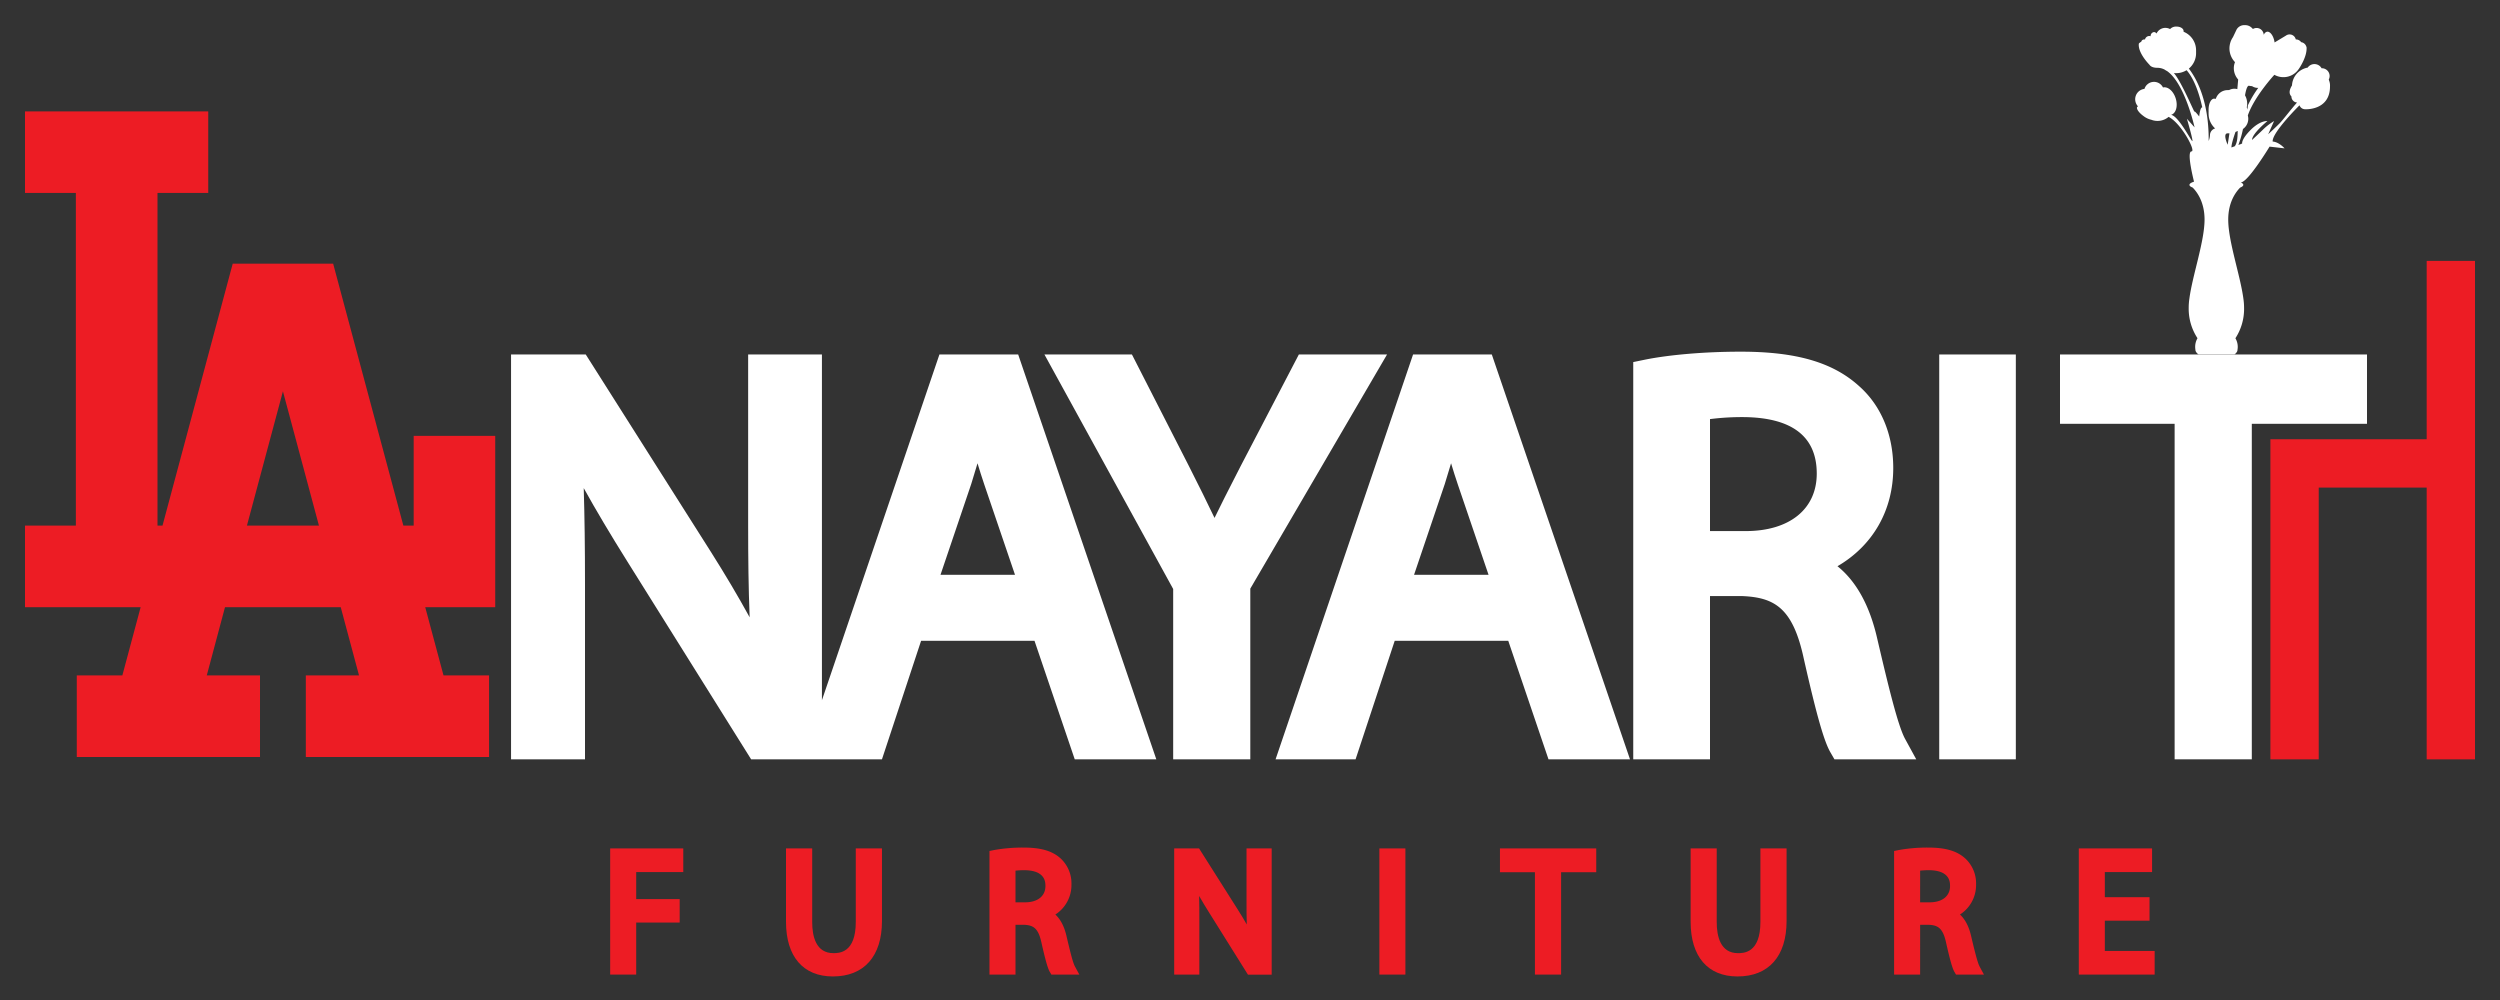 <svg id="Su_Muebleria" data-name="Su Muebleria" xmlns="http://www.w3.org/2000/svg" viewBox="0 0 1000 400"><rect x="0" y="0" width="1000" height="400" fill="#333333" stroke="none"/><defs><style>.cls-1{fill:#fff;}.cls-2{fill:#ed1c24;}</style></defs><title>brand-color-alt-white</title><path class="cls-1" d="M894.83,140.62a1.78,1.78,0,0,0,.17-.74h0a6.23,6.23,0,0,0,.1-1.15,6.77,6.77,0,0,0-.94-3.43,21.46,21.46,0,0,0,3.47-12.15,26,26,0,0,0-.29-3.79c-1.24-9.26-6.05-22.83-6.05-31.51,0-7,3-11,4.77-12.81.8-.32,1.26-.69,1.26-1.08s-.37-.68-1-1h0c2.85,0,11.51-14.31,11.51-14.31l6,.69s-2.18-2.53-4.77-2.73v-.16c0-3.72,10.74-14.33,10.74-14.33A2.39,2.39,0,0,0,922,43.7s10,.65,10-9.16a5.46,5.46,0,0,0-.35-2.28,4.43,4.43,0,0,0-.15-.43,3.08,3.08,0,0,0,.35-1.42,3.11,3.11,0,0,0-3.11-3.11h-.1a3.29,3.29,0,0,0-5.57-.25,7.59,7.59,0,0,0-6.27,7.11c-1,1.64-1.4,3.24-.23,4.41A2.39,2.39,0,0,0,918.82,41c-2.77,3.14-5.71,7.07-6.93,8.29-2.29,2.29-4.63,4.41-4.63,4.41l2.37-5.28a24.43,24.43,0,0,0-4.15,3.15c-1.18,1.18-4.66,4.41-4.66,4.41,0-2.58,6.15-7.56,6.15-7.56s-2.83-.34-6.69,3.53-3.41,5.43-3.41,5.43l-.52.25-1,.35a39.9,39.9,0,0,0,1.84-6.39,5,5,0,0,0,1.12-1.08h0a5,5,0,0,0,1-3,5.19,5.19,0,0,0-.18-1.32c2.62-7.66,10.62-16.27,10.62-16.27v0a7.37,7.37,0,0,0,9.59-2.1h0l.09-.12.1-.14c.69-1,3.11-4.83,3.11-8.18a1.4,1.4,0,0,0-.11-.74,2.54,2.54,0,0,0-2.07-1.77,2.56,2.56,0,0,0-2.09-1.1h-.06a2.53,2.53,0,0,0-2.48-2,2.48,2.48,0,0,0-1.48.49l-4.27,2.57-.28.15,0-.23c-.41-2.45-1.75-4.27-3-4.06a1.78,1.78,0,0,0-1.23,1.16l-.1-.1a2.85,2.85,0,0,0-2.83-2.56,2.75,2.75,0,0,0-1.34.34l-.28-.05a3.72,3.72,0,0,0-3.1-1.42,3.51,3.51,0,0,0-3.28,1.75h0l-1.46,3.06a7.9,7.9,0,0,0-1.07,2.25h0a8.09,8.09,0,0,0-.33,2.27A8,8,0,0,0,894,24.86a6.43,6.43,0,0,0-.47,2.44,6.76,6.76,0,0,0,1.74,4.5l-.34,3.85a4.6,4.6,0,0,0-1.18-.16,4.47,4.47,0,0,0-2.13.55,5.12,5.12,0,0,0-.56,0,5,5,0,0,0-4.7,3.37l-.19.16a1.25,1.25,0,0,0-.5-.11c-1.23,0-2.23,1.93-2.23,4.3a8.37,8.37,0,0,0,0,.89,8.3,8.3,0,0,0,0,.87,7.83,7.83,0,0,0,2.62,5.85A2.82,2.82,0,0,0,884,53.86a7.8,7.8,0,0,1-.53,2.54v-.69c0-16-5.22-24.77-7.93-28.27a8,8,0,0,0,2.89-6.16c0-.2,0-.39,0-.59s0-.39,0-.59a8,8,0,0,0-5-7.4,1.35,1.35,0,0,0,0-.29c0-1-1.27-1.78-2.85-1.78a3.29,3.29,0,0,0-2.55,1,3.9,3.9,0,0,0-5.42,1.79,1.25,1.25,0,0,0-1-.6,1.58,1.58,0,0,0-1.36,1.67,2,2,0,0,0-.55-.09A1.79,1.79,0,0,0,858,15.78a1.13,1.13,0,0,0-.32,0,1.23,1.23,0,0,0-1.21,1,1.24,1.24,0,0,0-.72.46c-.16,0-.25.21-.25.74,0,2.92,2.72,6.21,3.8,7.4.12.14.25.28.38.41l.06.05h0c.5.79,1.52,1.28,3.25,1.28a6.29,6.29,0,0,1,2.84.71,7.79,7.79,0,0,0,1,.6c7.16,5,11,22.52,11,22.52l-3.07-3.45s2.63,8.94,2.17,8.94-5.65-10.34-8.6-10.5l.11,0c2-.62,2.79-3.57,1.84-6.58s-3.16-4.82-5.09-4.38a4,4,0,0,0-7.41.58,4.16,4.16,0,0,0-2.56,7,.71.71,0,0,0-.33.22c-.48.67.64,2.3,2.51,3.64a8,8,0,0,0,3.14,1.49,6.87,6.87,0,0,0,6.9-1.16c5,2.48,11.06,13.81,9.17,13.81-2.13,0,1,12.11,1,12.11-1.15.36-1.82.8-1.82,1.27s.46.76,1.26,1.08c1.76,1.76,4.77,5.78,4.77,12.81,0,8.68-4.81,22.25-6.05,31.51a24.66,24.66,0,0,0-.29,3.79A21.46,21.46,0,0,0,879,135.29a6.76,6.76,0,0,0-.93,3.43,7.24,7.24,0,0,0,.09,1.15h0a1.65,1.65,0,0,0,.18.74,3.21,3.21,0,0,0,1.09,1.17h14.35A3.3,3.3,0,0,0,894.83,140.62Zm4.72-106.33h0a9.1,9.1,0,0,0,1.29.18,4.25,4.25,0,0,0,2.36.69h.1a42.82,42.82,0,0,0-4.16,7l-.16,1.7a7.26,7.26,0,0,0-.27-.94,7,7,0,0,0,.16-1.46,6.72,6.72,0,0,0-.86-3.32C898.26,36.64,898.78,34.29,899.55,34.29ZM879.68,46.6s-1.88-2.47-1.88-1.92-5.27-12.13-8.26-15.46a6.49,6.49,0,0,0,.88.05,8,8,0,0,0,4.21-1.19c3,3.41,5,9.13,6.28,14.85C880,42.93,879.68,46.6,879.68,46.6Zm14.51,6.18a7.12,7.12,0,0,0,.79-.37h.1c-.05,2.11-.09,4.56-1.15,6.08l-1.34.5C892.5,57.87,893.48,54.83,894.19,52.78Zm-3.12.55h.22l.49,0-.71,4.56S888.93,53.33,891.07,53.33Z"/><path class="cls-2" d="M169.94,174.35h-4.47v35.9h-4.12L134.14,108.77l-.88-3.31H93.09l-.89,3.31L65,210.25H63V77.18H83.3V44.56H10V77.18H30.34V210.25H10v32.62H56.26l-7.32,27.3H30.71v32.62H104V270.17H82.71L90,242.87h46.29l7.32,27.3H122.33v32.62h73.3V270.17H177.41l-7.32-27.3h28V174.35H169.94Zm-71.17,35.9,14.4-53.73,14.41,53.73Z"/><polygon class="cls-2" points="244.07 389.83 254.48 389.83 254.48 369.02 271.87 369.02 271.87 359.64 254.48 359.64 254.48 348.83 273.31 348.83 273.31 339.37 244.07 339.37 244.07 389.83"/><path class="cls-2" d="M342.31,368.83c0,12.43-6.74,12.43-8.95,12.43-7,0-8.48-6.76-8.48-12.43V339.37H314.4V368.7c0,13.9,6.84,21.88,18.75,21.88,12.48,0,19.64-8.08,19.64-22.16V339.37H342.31Z"/><path class="cls-2" d="M426.61,374.47c-.87-3.82-2.37-6.72-4.47-8.66a14,14,0,0,0,6.44-12.06,13.57,13.57,0,0,0-4.35-10.39c-3.31-3-7.88-4.33-14.81-4.33a64.54,64.54,0,0,0-11.84,1l-1.79.37v49.43H406.2V369.91h3.27c3.81.14,5.84,1.25,7.12,7.19,1.57,6.95,2.5,10.21,3.31,11.62l.65,1.11h11.18l-1.78-3.3C429.11,385,427.94,380.14,426.61,374.47ZM406.2,348.26a32.79,32.79,0,0,1,3.61-.18c8.36.09,8.36,4.81,8.36,6.36,0,4-3.12,6.49-8.13,6.49H406.2Z"/><path class="cls-2" d="M498.61,360.85c0,3.13,0,6.07.1,8.95q-1.69-3-3.69-6.12l-15.39-24.31h-9.95v50.46h10.06V368c0-3.6,0-6.73-.09-9.62,1.25,2.19,2.67,4.55,4.29,7.12l15.25,24.38h9.48V339.37H498.61Z"/><rect class="cls-2" x="551.75" y="339.37" width="10.41" height="50.46"/><polygon class="cls-2" points="599.98 348.89 613.97 348.89 613.97 389.83 624.44 389.83 624.44 348.89 638.5 348.89 638.5 339.37 599.98 339.37 599.98 348.89"/><path class="cls-2" d="M704.16,368.83c0,12.43-6.74,12.43-9,12.43-7,0-8.47-6.76-8.47-12.43V339.37H676.25V368.7c0,13.9,6.84,21.88,18.75,21.88,12.48,0,19.63-8.08,19.63-22.16V339.37H704.16Z"/><path class="cls-2" d="M788.46,374.47c-.87-3.82-2.37-6.72-4.47-8.66a14,14,0,0,0,6.44-12.06,13.57,13.57,0,0,0-4.35-10.39c-3.32-3-7.88-4.33-14.81-4.33a64.54,64.54,0,0,0-11.84,1l-1.79.37v49.43h10.41V369.91h3.27c3.81.14,5.84,1.25,7.12,7.19,1.57,6.95,2.5,10.21,3.31,11.62l.65,1.11h11.17l-1.77-3.3C791,385,789.79,380.14,788.46,374.47Zm-20.41-26.21a32.79,32.79,0,0,1,3.61-.18c8.36.09,8.36,4.81,8.36,6.36,0,4-3.12,6.49-8.13,6.49h-3.84Z"/><polygon class="cls-2" points="841.93 368.27 859.81 368.27 859.81 358.88 841.93 358.88 841.93 348.83 860.83 348.83 860.83 339.37 831.52 339.37 831.52 389.83 861.86 389.83 861.86 380.38 841.93 380.38 841.93 368.27"/><polygon class="cls-2" points="970.67 175.7 927.49 175.7 908.16 175.7 908.16 195.03 908.16 303.74 927.49 303.74 927.49 195.03 970.67 195.03 970.67 303.74 990 303.74 990 104.36 970.67 104.36 970.67 175.7"/><path class="cls-1" d="M375.77,141.79l-47,138.3V141.79H299.26v68.67c0,12.86.13,24.69.6,36.46-4.67-8.5-9.83-17.21-15.56-26.26l-50-78.87H204.42V303.73H234v-70c0-14.75-.16-27.05-.51-38.49,4.91,8.86,10.66,18.53,17.46,29.38l49.51,79.12h52.32l15.66-47.42H413.8l16.1,47.42h32.63L407.27,141.79ZM406,229.92h-29.8l12.3-36.34c.84-2.67,1.67-5.41,2.51-8.27q1.25,4.19,2.74,8.61Z"/><path class="cls-1" d="M500.12,303.73V235.46l54.7-93.67H519.54l-23.28,44.65-2.17,4.25c-3,5.85-5.75,11.24-8.28,16.48-3-6.25-6.2-12.81-10.24-20.73l-22.8-44.65h-35l51.5,93.81v68.13Z"/><path class="cls-1" d="M565.23,141.79l-55,161.94h32l15.66-47.42h45.41l16.1,47.42H652L596.72,141.79Zm30.19,88.13h-29.8l12.3-36.34c.84-2.66,1.68-5.41,2.51-8.27q1.25,4.19,2.74,8.61Z"/><path class="cls-1" d="M762,295.49c-2.86-5.31-6.72-21.26-11.1-40-3-13.23-8.36-22.94-15.91-29,14.15-8.25,22.31-22.34,22.31-39.3,0-13.34-4.88-25-13.69-32.77-10.51-9.51-25.12-13.75-47.37-13.75-14.16,0-28.54,1.21-38.47,3.24l-4.47.92v158.9H684V238.42h12.64c13,.51,20.46,4.53,24.85,24.94,5.11,22.6,8.1,33.13,10.68,37.58l1.61,2.79h32.72ZM726.7,189.43c0,14.21-10.89,23-28.41,23H684V167.64a101.43,101.43,0,0,1,13.58-.8C716.9,167.05,726.7,174.65,726.7,189.43Z"/><rect class="cls-1" x="775.69" y="141.79" width="30.64" height="161.94"/><polygon class="cls-1" points="946.8 141.79 893.75 141.79 879.23 141.79 824 141.79 824 169.52 869.85 169.52 869.85 303.73 900.72 303.73 900.72 169.52 946.8 169.52 946.8 141.79"/></svg>